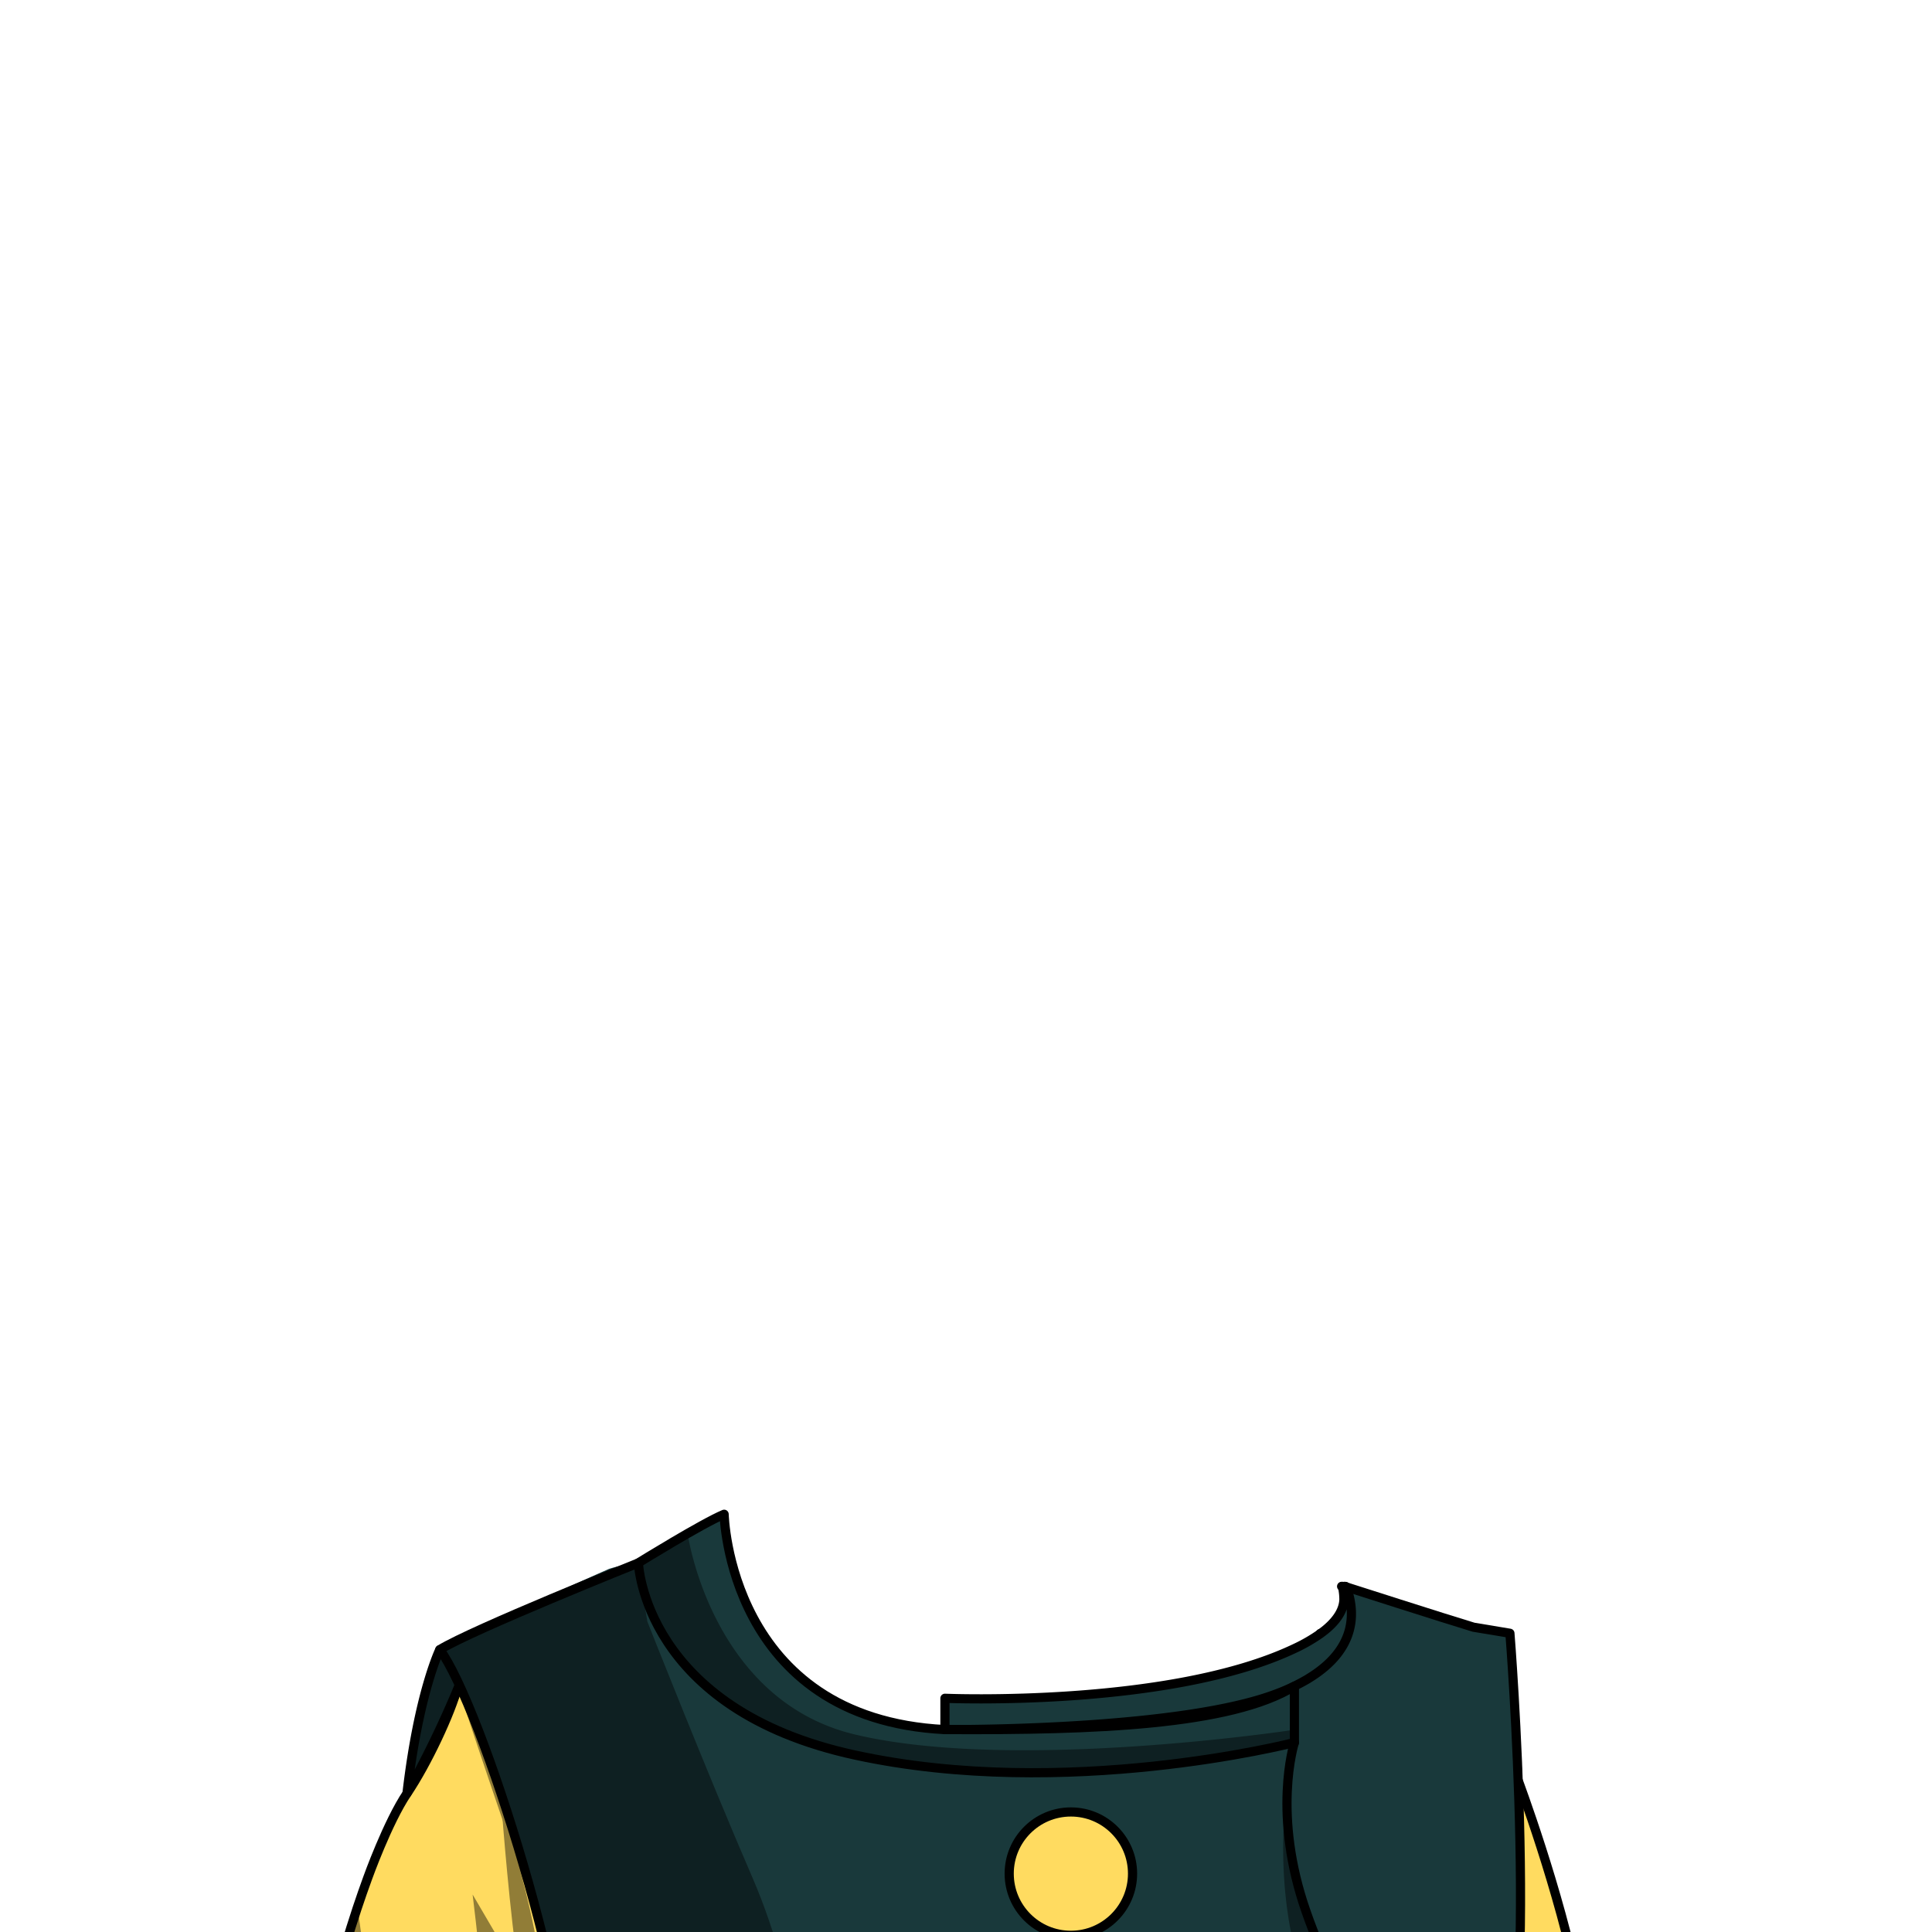 <svg xmlns="http://www.w3.org/2000/svg" viewBox="0 0 432 432">
  <defs>
    <style>.BUNTAI_DEER_OUTFIT_DEER_OUTFIT_16_cls-1{isolation:isolate;}.BUNTAI_DEER_OUTFIT_DEER_OUTFIT_16_cls-2{fill:#ffdb60;}.BUNTAI_DEER_OUTFIT_DEER_OUTFIT_16_cls-3{fill:#50704b;}.BUNTAI_DEER_OUTFIT_DEER_OUTFIT_16_cls-4,.BUNTAI_DEER_OUTFIT_DEER_OUTFIT_16_cls-8,.BUNTAI_DEER_OUTFIT_DEER_OUTFIT_16_cls-9{fill:none;stroke:#000;}.BUNTAI_DEER_OUTFIT_DEER_OUTFIT_16_cls-4,.BUNTAI_DEER_OUTFIT_DEER_OUTFIT_16_cls-8{stroke-linecap:round;stroke-linejoin:round;}.BUNTAI_DEER_OUTFIT_DEER_OUTFIT_16_cls-4{stroke-width:2.05px;}.BUNTAI_DEER_OUTFIT_DEER_OUTFIT_16_cls-5{opacity:0.43;mix-blend-mode:multiply;}.BUNTAI_DEER_OUTFIT_DEER_OUTFIT_16_cls-6{fill:#c1af5d;}.BUNTAI_DEER_OUTFIT_DEER_OUTFIT_16_cls-7{fill:#19393b;}.BUNTAI_DEER_OUTFIT_DEER_OUTFIT_16_cls-8{stroke-width:2.05px;}.BUNTAI_DEER_OUTFIT_DEER_OUTFIT_16_cls-9{stroke-miterlimit:10;stroke-width:2.05px;}</style>
  </defs>
  <g class="BUNTAI_DEER_OUTFIT_DEER_OUTFIT_16_cls-1">
    <g id="outfit">
      <path class="BUNTAI_DEER_OUTFIT_DEER_OUTFIT_16_cls-2" d="M216.56,466.52h0a223.36,223.36,0,0,1-46.16-28.83c-.5-.39-1-.78-1.46-1.18l-1.21-1a227.81,227.81,0,0,1-39.56-42.58l-.06-.09a160,160,0,0,1-13.94-22.91l0-.11s-7.3,5.62-11.72,7.17c-1.55,6.09-7,17.57-11.35,24s-8.84,19-8.84,19-7.41,20-7.65,28.35l-3.47,22.11H225.37l-.92-.39C221.76,468.89,219.14,467.72,216.56,466.52Z" />
      <path class="BUNTAI_DEER_OUTFIT_DEER_OUTFIT_16_cls-2" d="M339.35,397.87l-.59-11s-3.23-.61-11.12-2.28c-2.75-1.91-9.38-17.09-9.38-17.09s-7.53,51.83-38.82,99.7h0l6.78,3.18H353V444.48C348.68,422.73,339.35,397.87,339.35,397.87Z" />
      <path class="BUNTAI_DEER_OUTFIT_DEER_OUTFIT_16_cls-3" d="M318.25,367.52a.62.62,0,0,1,0,.09c0,.18-.09.59-.2,1.23,0,.14-.05.3-.08.47s-.06.34-.09.53-.07.39-.11.6c-.26,1.43-.63,3.35-1.13,5.71l-.18.83c-.3,1.43-.66,3-1.06,4.69-.13.57-.27,1.15-.42,1.75,0,.07,0,.14-.05.21-.11.45-.22.91-.34,1.38l0,.13c-.17.65-.34,1.31-.51,2-.26,1-.54,2.07-.83,3.15l-.3,1.1c-.11.4-.23.81-.34,1.23l-.3,1.06-.31,1.09c-.11.39-.23.78-.34,1.17-.26.9-.54,1.81-.82,2.74s-.51,1.68-.78,2.54-.62,2-.94,3l-.15.47c-.47,1.42-.95,2.86-1.45,4.33-.19.56-.39,1.12-.59,1.69-.34,1-.68,1.93-1,2.91s-.73,2-1.11,3c-.26.7-.53,1.41-.8,2.12s-.53,1.38-.81,2.07-.55,1.39-.83,2.09l-.85,2.11c-.58,1.42-1.19,2.85-1.81,4.29l-.81,1.87-.48,1.07c-.36.82-.73,1.63-1.1,2.45s-.7,1.53-1.06,2.3l-.24.5s0,0,0,0c-.52,1.11-1.05,2.22-1.59,3.34l-.72,1.45c-.56,1.14-1.14,2.28-1.73,3.43h0c-.05.08-.09.16-.13.24l0,.07,0,.06c-.39.76-.79,1.53-1.2,2.3s-.95,1.79-1.44,2.68c-.27.5-.54,1-.82,1.5-.51.93-1,1.85-1.56,2.78l-.35.61c-.43.75-.86,1.5-1.31,2.25s-.89,1.51-1.35,2.26l-1.39,2.27c-.46.74-.92,1.49-1.4,2.23s-1,1.5-1.45,2.25h0c2.23,1.06,4.49,2.13,6.78,3.18H225.37c-.31-.13-.62-.25-.92-.39-2.69-1.12-5.32-2.29-7.89-3.49h0c-.89-.41-1.77-.83-2.65-1.26l-1.48-.72c-1.75-.86-3.48-1.73-5.18-2.63l-1.55-.82c-.93-.5-1.86-1-2.78-1.51-.51-.27-1-.56-1.52-.85-.67-.37-1.32-.74-2-1.12-.43-.23-.85-.48-1.27-.73l-.92-.54-2.57-1.55-1.36-.84q-3.6-2.2-7-4.52l-1.26-.85L182.74,447q-3.65-2.55-7.07-5.16-2.71-2.07-5.29-4.15l-1.45-1.18-1.21-1a227.17,227.17,0,0,1-39.56-42.59l-.07-.09-.64-.91-.63-.9c-.47-.66-.91-1.31-1.34-1.95s-.86-1.26-1.26-1.88c-1.9-2.86-3.51-5.45-4.85-7.7-.19-.3-.36-.61-.54-.9l0,0c-.27-.47-.54-.92-.78-1.35l-.37-.64-.55-1-.36-.66c-.24-.43-.46-.84-.66-1.22-.41-.76-.75-1.41-1-2-.14-.28-.26-.53-.37-.74s-.21-.41-.28-.57-.14-.29-.19-.39v0l0-.1a.6.6,0,0,1-.06-.11h0c.2-.18,3-2.76,6.75-6.47h0l1.75-1.7.48-.45c.16-.14.32-.29.5-.43l.55-.45a6.41,6.41,0,0,1,.52-.39l.07-.06.06-.05c.21-.17.42-.32.64-.48l.58-.41c.48-.35,1-.68,1.51-1,.25-.17.49-.32.74-.47,1.27-.81,2.61-1.6,3.93-2.34l.66-.37c2.65-1.48,5.1-2.72,6.61-3.46l.19-.09a2.87,2.87,0,0,1,.55,0c.54,0,1.35-.05,2-.07l.72,0H143l0,0,.38-.18h0l.58-.28v0c0,.21-.52.42-1.08.63h0l-.72.28c-.43.18-.74.36-.67.54s.24.62.38.94.18.44.28.66.23.55.37.84v0c.12.28.25.56.39.85s.2.43.32.66.37.75.57,1.14q.78,1.53,1.71,3.18l0,0c1.78,3.18,4,6.67,6.52,10.35.47.68.95,1.37,1.45,2.07v0c.3.42.6.86.92,1.29l1.38,1.89h0c.22.3.45.6.66.91l0,0c.71.94,1.42,1.88,2.16,2.84.37.48.74,1,1.12,1.43,1.12,1.44,2.29,2.89,3.49,4.35.4.48.8,1,1.21,1.45,2.43,2.91,5,5.84,7.66,8.74.44.49.89,1,1.34,1.45A202.82,202.82,0,0,0,198,419.62c.52.4,1,.8,1.57,1.19q4.47,3.33,8.51,6.2l2.26,1.61q4,2.81,7.52,5.16,1.89,1.28,3.65,2.41,4.1,2.67,7.42,4.7l2.12,1.29c1.36.81,2.6,1.53,3.71,2.17l1.07.61c2,1.13,3.54,2,4.59,2.49l.29.15,1,.53.13.06.22.11,1.18.63.5.27.05,0,.54.29.13.07,1.29.68,1.1.59.6.31c1.24.65,2.66,1.4,4.25,2.22l1.71.9,1.83.94,4.92-6.93.51-.81.36-.59,0,0c.13-.2.26-.42.41-.67l.94-1.54c.1-.18.21-.36.33-.55,1-1.72,2.32-3.91,3.79-6.47.28-.48.56-1,.85-1.5,1.44-2.54,3-5.39,4.64-8.46.26-.48.51-1,.76-1.45,1.54-2.94,3.12-6.05,4.68-9.27l0-.06c0-.1.09-.2.14-.3q1-2.12,2-4.28c.32-.69.64-1.39,1-2.09.5-1.11,1-2.23,1.46-3.35.21-.48.42-1,.61-1.44s.41-1,.6-1.44.45-1.1.66-1.64.4-1,.59-1.5c.32-.82.63-1.63.93-2.45s.54-1.46.79-2.19.47-1.35.69-2c.15-.43.29-.85.42-1.27.21-.65.42-1.3.61-1.94l.15-.48.18-.6c.33-1.09.64-2.14.94-3.15h0c.07-.22.13-.44.19-.65.79-2.64,1.5-5,2.14-7.23.15-.5.29-1,.42-1.46.21-.73.41-1.44.6-2.12q.2-.66.36-1.29c.36-1.27.68-2.44,1-3.54a.09.09,0,0,0,0-.05c.07-.23.12-.46.18-.68.12-.47.24-.93.36-1.37s.25-1,.36-1.48.27-1.13.39-1.65l.28-.21c.34-.25.65-.49.95-.74,2.7-2.26,3.89-4.48,4-6.58a13,13,0,0,0-.3-2.85c0-.05,0-.1,0-.15.35.11.84,1,1.21,1.13a26.62,26.62,0,0,1,6.51,3.06c.66.48,1.4,1,2.17,1.67l.4.31C314.08,363.79,318.25,367.52,318.25,367.52Z" />
      <path class="BUNTAI_DEER_OUTFIT_DEER_OUTFIT_16_cls-4" d="M144,350.5c5,15.32,28.3,50,55.56,70.32s42.53,27.48,42.53,27.48" />
      <path class="BUNTAI_DEER_OUTFIT_DEER_OUTFIT_16_cls-4" d="M295.22,365.25q-.18.78-.39,1.65c-.11.47-.24,1-.36,1.48s-.24.9-.36,1.37c-.06.22-.11.45-.18.68a.09.09,0,0,1,0,.05c-.29,1.1-.61,2.27-1,3.54-.11.42-.23.85-.35,1.29h0c-.19.68-.39,1.39-.6,2.12-.13.48-.27,1-.42,1.46-.64,2.19-1.35,4.59-2.14,7.23-.06.21-.12.43-.19.65h0c-.3,1-.61,2.06-.94,3.15l-.18.6L288,391c-.19.64-.4,1.29-.61,1.94-.13.42-.27.84-.42,1.27-.22.67-.45,1.34-.69,2s-.52,1.46-.79,2.19-.61,1.63-.93,2.45c-.19.49-.38,1-.59,1.5s-.43,1.09-.66,1.64-.39,1-.6,1.44-.4,1-.61,1.44c-.47,1.12-1,2.24-1.46,3.35-.31.7-.63,1.4-1,2.09q-1,2.16-2,4.28c-.05.1-.1.2-.14.3l0,.06c-1.56,3.22-3.14,6.33-4.68,9.27-.25.49-.5,1-.76,1.45-1.63,3.07-3.2,5.92-4.64,8.46-.29.51-.57,1-.85,1.5-1.47,2.56-2.76,4.75-3.79,6.47-.12.19-.23.37-.33.55l-.94,1.54-.41.67,0,0-.36.59-.51.81" />
      <path class="BUNTAI_DEER_OUTFIT_DEER_OUTFIT_16_cls-4" d="M225.37,470.41l-.92-.39c-2.69-1.13-5.31-2.3-7.89-3.5h0a223.36,223.36,0,0,1-46.16-28.83c-.5-.39-1-.78-1.46-1.18l-1.21-1a227.81,227.81,0,0,1-39.56-42.58l-.06-.09a160,160,0,0,1-13.94-22.91l0-.11h0c.19-.18,2.94-2.76,6.75-6.46h0l1.74-1.71a21.59,21.59,0,0,1,2.18-1.83c.21-.17.43-.32.64-.47s.38-.28.59-.41q.72-.52,1.5-1l.74-.47c1.27-.81,2.62-1.6,3.93-2.34l.67-.37c2.64-1.48,5.09-2.72,6.6-3.45.37-.19,3.69-.34,3.93-.46h0l.57-.27" />
      <path class="BUNTAI_DEER_OUTFIT_DEER_OUTFIT_16_cls-4" d="M279.44,467.21c.49-.75,1-1.5,1.45-2.25s.94-1.49,1.4-2.23l1.39-2.27c.46-.75.91-1.51,1.35-2.26s.88-1.5,1.31-2.25l.35-.61c.53-.93,1.05-1.85,1.56-2.78.28-.5.55-1,.82-1.5.49-.89,1-1.79,1.44-2.68s.81-1.54,1.2-2.3l0-.06,0-.07c0-.08.08-.16.13-.24h0c.59-1.15,1.17-2.29,1.73-3.43l.72-1.45c.54-1.12,1.07-2.23,1.59-3.34,0,0,0,0,0,0l.24-.5c.36-.77.71-1.54,1.06-2.3s.74-1.63,1.1-2.45l.48-1.07.81-1.87c.62-1.44,1.23-2.87,1.81-4.29l.85-2.11c.28-.7.56-1.4.83-2.09s.54-1.38.81-2.07.54-1.42.8-2.12q.57-1.53,1.11-3c.36-1,.7-1.95,1-2.91.2-.57.4-1.13.59-1.69.5-1.47,1-2.91,1.45-4.33l.15-.47c.32-1,.64-2,.94-3s.53-1.71.78-2.54.56-1.84.82-2.74c.11-.39.23-.78.34-1.17l.31-1.09.3-1.06c.11-.42.23-.83.34-1.23l.3-1.1c.29-1.08.57-2.13.83-3.15.17-.68.34-1.34.51-2l0-.13c.12-.47.24-.93.34-1.38,0-.07,0-.14.05-.21.15-.6.29-1.18.42-1.75.4-1.69.76-3.26,1.06-4.69l.18-.83c.5-2.36.87-4.28,1.13-5.71,0-.21.07-.41.11-.6s.06-.37.09-.53.05-.33.08-.47c.11-.64.17-1,.2-1.23a.62.62,0,0,0,0-.09s-4.17-3.73-7.82-6.63l-.4-.31c-.77-.63-1.51-1.19-2.17-1.67a26.62,26.62,0,0,0-6.51-3.06c-.37-.13-.86-1-1.21-1.13" />
      <path class="BUNTAI_DEER_OUTFIT_DEER_OUTFIT_16_cls-4" d="M114.11,369.79s-7.3,5.62-11.72,7.17c-1.55,6.09-7,17.57-11.35,24s-8.84,19-8.84,19-7.41,20-7.65,28.35l-3.47,22.11H353V444.48c-4.29-21.75-13.62-46.61-13.62-46.61l-.59-11s-3.23-.61-11.12-2.28c-2.75-1.91-9.38-17.09-9.38-17.09" />
      <path class="BUNTAI_DEER_OUTFIT_DEER_OUTFIT_16_cls-4" d="M327.64,384.61s3.11,28.68,5.73,46.84,5,39,5,39l4.53-15.17" />
      <g class="BUNTAI_DEER_OUTFIT_DEER_OUTFIT_16_cls-5">
        <path d="M112.31,406s1.69,22.21,3.76,35.36l-10.39-17.74h0s4.66,37.46,3.4,46.78H124S123.42,435.35,112.31,406Z" />
        <path d="M330.44,409s-1.37,32.18-2.8,46.28c-1.55-12.9-1.85-17.32-1.85-17.32L322,470.41h19.6s4.42-15.29,5.5-26.53c-4.18,11.35-5.38,15.06-5.38,15.06S334.8,419.32,330.44,409Z" />
        <path d="M124.8,359.77s25.5,36.38,46.47,53.52c-9.5-3.82-13.44-7.28-13.44-7.28s20.61,22.46,44.27,38.05,53.16,26.35,53.16,26.35H212s-54.74-28.32-74.1-53.59c14.88,26.7,16.85,29.57,16.85,29.57s-28-24.48-36.2-40.38c2.5,10.63,1.25,22.64,1.25,22.64S105.21,386.28,102.39,377c10.51-5.37,14.45-8.66,17-11.64A71.25,71.25,0,0,1,124.8,359.77Z" />
        <path d="M310.43,360.89s-8.87,29.39-20.64,58.23h0l-.11.26h0c-.7,1.72-1.42,3.45-2.14,5.16,0,0,0,0,0,0-6,14.25-12.68,27.89-19.22,37.25l-.26-.13-.14-.07-.71-.35c-3.7-1.88-6.17-3.12-7.81-3.94a.82.82,0,0,0-.19-.09c-.27-.15-.52-.27-.74-.38l-.63-.31a.3.3,0,0,0-.11-.06l-.56-.29-.53-.27-.3-.15-.11-.06-.06,0h0s15.38-25.43,21.32-38.72l0-.06c0-.1.09-.2.14-.3,2.6-5.91,6.29-15.95,9.72-25.93l.2-.59c.37-1.08.74-2.16,1.1-3.23.26-.78.52-1.56.77-2.33,1.06-3.17,2.06-6.25,3-9.09.55-1.75,1.07-3.42,1.53-5a.09.09,0,0,0,0-.05c.63-2.05,1.16-3.87,1.57-5.39.34-.25.65-.49.95-.74,2.7-2.26,3.89-4.48,4-6.58a13,13,0,0,0-.3-2.85c.36.15.86,1.07,1.25,1.24a44.4,44.4,0,0,1,8.6,4.47Z" />
        <path d="M318.85,369.74A165.69,165.69,0,0,1,316,392.8a181.19,181.19,0,0,1-7.29,25.51S316,403.49,319.33,394c-1,12.76-1.56,18-1.56,18s6.24-19.86,7.83-23.84l1.59-4S319.55,371.26,318.85,369.74Z" />
        <path d="M79.94,426.44s2,15.77,4.52,25.57,4.3,13.5,4.3,13.5-11.83-14-12.43-17.21-1-5.6-1-5.6Z" />
      </g>
      <path class="BUNTAI_DEER_OUTFIT_DEER_OUTFIT_16_cls-6" d="M295.43,366.45a10.39,10.39,0,0,0,1-2.15c2.7-2.26,3.89-4.48,4-6.58C300.84,360.48,299.46,361.94,295.43,366.45Z" />
      <path class="BUNTAI_DEER_OUTFIT_DEER_OUTFIT_16_cls-7" d="M340,426.93c0,.95,0,1.9,0,2.85q0,3.08-.11,6.12,0,1.91-.12,3.78c0,1.36-.1,2.71-.16,4.05,0,.9-.09,1.8-.14,2.69-.1,1.79-.21,3.54-.35,5.26,0,.56-.08,1.11-.13,1.66s-.12,1.32-.18,2c-.24,2.56-.52,5-.85,7.32-.07.51-.15,1-.23,1.52,0,0,0,.06,0,.08h0c-.06.34-.11.68-.17,1s-.11.65-.17,1c-.13.76-.27,1.49-.42,2.21l-.18.84c-.07.35-.15.69-.23,1a.44.44,0,0,1,0,.1h0c-.12.51-.24,1-.37,1.48-.08.32-.17.63-.26.93l-.3,1c-.3,1-.63,1.93-1,2.79-22.23,0-32.43-2.63-32.43-2.63l-1.27,0-5.25.11-1.33,0h-.59l-.92,0-1.93,0-3.81.08-3.16.07-1.18,0-1.31,0-3.1.06-1,0-1.69,0-2.59.05-1.33,0-2.36,0h-.37l-4,.08-3.17.07-15.8.29-14.27.26c-14.8.26-30.57.52-45.87.73l-3.5.05h-2.38l-1.18,0-3.73,0-2.54,0-10.23.12-2.53,0-2.71,0-2,0h-.28l-3.11,0h-.5l-5.18,0c-6.46,0-12.5.07-17.94.07.05-1.11.05-2.28,0-3.51,0-.33,0-.67,0-1s0-.44,0-.66,0-.69,0-1.05a1.93,1.93,0,0,1,0-.24c0-.48-.07-1-.11-1.46-.1-1.42-.24-2.89-.42-4.42,0-.45-.1-.9-.16-1.36-.2-1.63-.44-3.32-.71-5.05-.13-.82-.26-1.66-.41-2.51a2,2,0,0,0,0-.26c-.13-.79-.27-1.59-.42-2.39s-.26-1.45-.41-2.19c-.66-3.52-1.44-7.16-2.29-10.86-.3-1.33-.62-2.67-1-4-.19-.78-.38-1.58-.58-2.37l-.6-2.37-.06-.22,0-.14c-.26-1-.53-2-.8-3.07s-.54-2-.82-3-.55-2-.84-3c-.69-2.48-1.41-4.94-2.14-7.38a.43.43,0,0,1,0,0c-.26-.87-.52-1.73-.79-2.59-.06-.22-.13-.45-.21-.68-.33-1.08-.66-2.15-1-3.22-.4-1.29-.81-2.57-1.23-3.83-1.76-5.39-3.55-10.48-5.29-15.05-.11-.3-.22-.59-.34-.89-.19-.52-.39-1-.59-1.53-.38-1-.76-1.91-1.13-2.83-1-2.39-1.91-4.58-2.82-6.53l0,0h0l-.36-.77c-.34-.73-.68-1.41-1-2-.15-.29-.29-.58-.44-.86s-.41-.77-.62-1.13-.27-.5-.42-.74l-.1-.16v0l-.37-.62c-.18-.29-.36-.57-.54-.83s-.17-.26-.26-.38l-.25-.35c.35-.21.76-.45,1.23-.71s1.3-.72,2.08-1.12l.6-.31.4-.21,1.94-1c.9-.45,1.86-.92,2.87-1.4l0,0,.11-.05,1.14-.55,1.08-.51,3.51-1.66,2.25-1,1.78-.82,1.79-.82,5.38-2.44.91-.41,7.89-3.53.88-.39,1.28-.56c.18-.09.37-.17.54-.24a33.39,33.39,0,0,1,5.2-1.16c.06-.27.12-.46.19-.47.27,0,15.53-9.12,16.05-9.36a11.68,11.68,0,0,1,1.95-.33l.61-.07.08-.06a4.37,4.37,0,0,1,.44-.31,4.08,4.08,0,0,1,.44-.28,7.06,7.06,0,0,1,.91-.46s.95,45.71,49.34,48.16v-7s50.2,2.14,78.16-11.12a37.38,37.38,0,0,0,5.82-3.35l.28-.21c.34-.25.65-.49.95-.74,2.7-2.26,3.89-4.48,4-6.58a13,13,0,0,0-.3-2.85c0-.05,0-.1,0-.15.35.11.84,1,1.21,1.13a10.29,10.29,0,0,0-.47-1.05h0l.25.09.25.08.4.14.5.17.45.15.47.16,1.24.42.42.14c1.58.53,3.5.74,5.59,1.45l1.16.39,5,1.68,1,.34,2.11.7.87.29c2.53.83,4.86,1.59,6.69,2.17l.76.23.05,0,.93.29.43.13,8.11,1.36a.62.62,0,0,0,0,.09s0,.1,0,.17,0,.43.06.76c0,.14,0,.3,0,.47s0,.35,0,.55,0,.48.05.75c0,.05,0,.1,0,.15,0,.22,0,.46.05.72,0,.08,0,.17,0,.26,0,.34.05.7.08,1.08.17,2.53.39,5.94.62,10l.06,1c0,.47.06,1,.08,1.43s.06,1,.08,1.48l0,.52c0,.7.07,1.42.11,2.15,0,.15,0,.29,0,.43,0,.59.06,1.2.09,1.81s.06,1.36.1,2.05q.15,3.41.29,7.07c.16,4.33.3,8.91.39,13.59,0,.78,0,1.56,0,2.35C340,418.33,340,422.64,340,426.93Z" />
      <path class="BUNTAI_DEER_OUTFIT_DEER_OUTFIT_16_cls-7" d="M98,370.1s-6.83,20-5.86,27.17c4.11-6.06,10.22-20.94,10.22-20.94Z" />
      <path class="BUNTAI_DEER_OUTFIT_DEER_OUTFIT_16_cls-8" d="M301,354.88l-.08-.08h0" />
      <path class="BUNTAI_DEER_OUTFIT_DEER_OUTFIT_16_cls-8" d="M300.18,354.87c0-.05,0-.1,0-.15a.67.67,0,0,0,.4,0,.57.57,0,0,1,.34.05h0a10.29,10.29,0,0,1,.47,1.05c0,.08,0,.17.08.26,1.14,4,2.36,12.37-8.83,19.2h0l-.2.13a44.29,44.29,0,0,1-7.3,3.44c-20.18,7.55-64.61,7.89-72.61,7.89h-1.24v-7s50.2,2.14,78.16-11.12a37.38,37.38,0,0,0,5.82-3.35l.28-.21c.34-.25.65-.49.95-.74,2.7-2.26,3.89-4.48,4-6.58a13,13,0,0,0-.3-2.85" />
      <path class="BUNTAI_DEER_OUTFIT_DEER_OUTFIT_16_cls-8" d="M289.43,377.05v12.59h0c-.88.22-51.12,13-98.13,2.82-47.43-10.24-48.55-43-48.55-43s14.28-8.84,19.17-10.87c0,0,.94,45.7,49.34,48.15h1.24C244.32,386.87,275.19,385.84,289.43,377.05Z" />
      <path class="BUNTAI_DEER_OUTFIT_DEER_OUTFIT_16_cls-8" d="M289.43,389.64h0c-.16.56-5,16.16,2.64,37.87,7.73,22.1,17.43,31.07,10.08,46.48,0,0-118.37,2.63-174.13,2.63,1.12-27.48-20.54-95.56-29.68-107.76,7.44-4.56,44.41-19.38,44.41-19.38" />
      <path class="BUNTAI_DEER_OUTFIT_DEER_OUTFIT_16_cls-8" d="M300.87,354.79s22.31,7.16,28.63,9.06l8.12,1.35s7,86.81-3.05,111.43c-22.22,0-32.43-2.63-32.43-2.63" />
      <path class="BUNTAI_DEER_OUTFIT_DEER_OUTFIT_16_cls-8" d="M98.33,368.88S93.61,378.52,91,401a229,229,0,0,0,11.68-24.16" />
      <g class="BUNTAI_DEER_OUTFIT_DEER_OUTFIT_16_cls-5">
        <path d="M99.75,371.05s15.88,36.36,21,59.49,7,40.65,7.28,46.09c38.79-.27,54.21-.46,54.21-.46S178.71,444,168.36,420.1s-23.61-57.51-23.61-57.51-1.6-9.46-2-12.8l-35.28,14.36-9.12,4.72Z" />
        <path d="M92.06,398.63s1-13.58,2.55-20.07S98,369.62,98,369.62l4.3,7.71-2.13,7.6Z" />
        <path d="M287.89,399.4s-3.29,19,2.25,38.9,3.56,35.89,3.56,35.89l7.17-.16a17.6,17.6,0,0,0,3.41-15.39c-2.21-9.31-9.08-23.77-12.19-30.82S287.69,401.81,287.89,399.4Z" />
        <path d="M152,343.34a19.5,19.5,0,0,1,1.71-1c-.1.55,5.35,37.75,37.31,45.46,35.49,8.56,98.24-1,98.24-1v3.51s-36.78,8.26-72.71,5.57S163.94,384.92,151,370.67c-8.78-11.93-8.84-21.18-8.84-21.18S149.31,344.89,152,343.34Z" />
      </g>
      <circle class="BUNTAI_DEER_OUTFIT_DEER_OUTFIT_16_cls-2" cx="239.45" cy="418.95" r="13.79" />
      <circle class="BUNTAI_DEER_OUTFIT_DEER_OUTFIT_16_cls-9" cx="239.45" cy="418.95" r="13.79" />
    </g>
  </g>
</svg>
